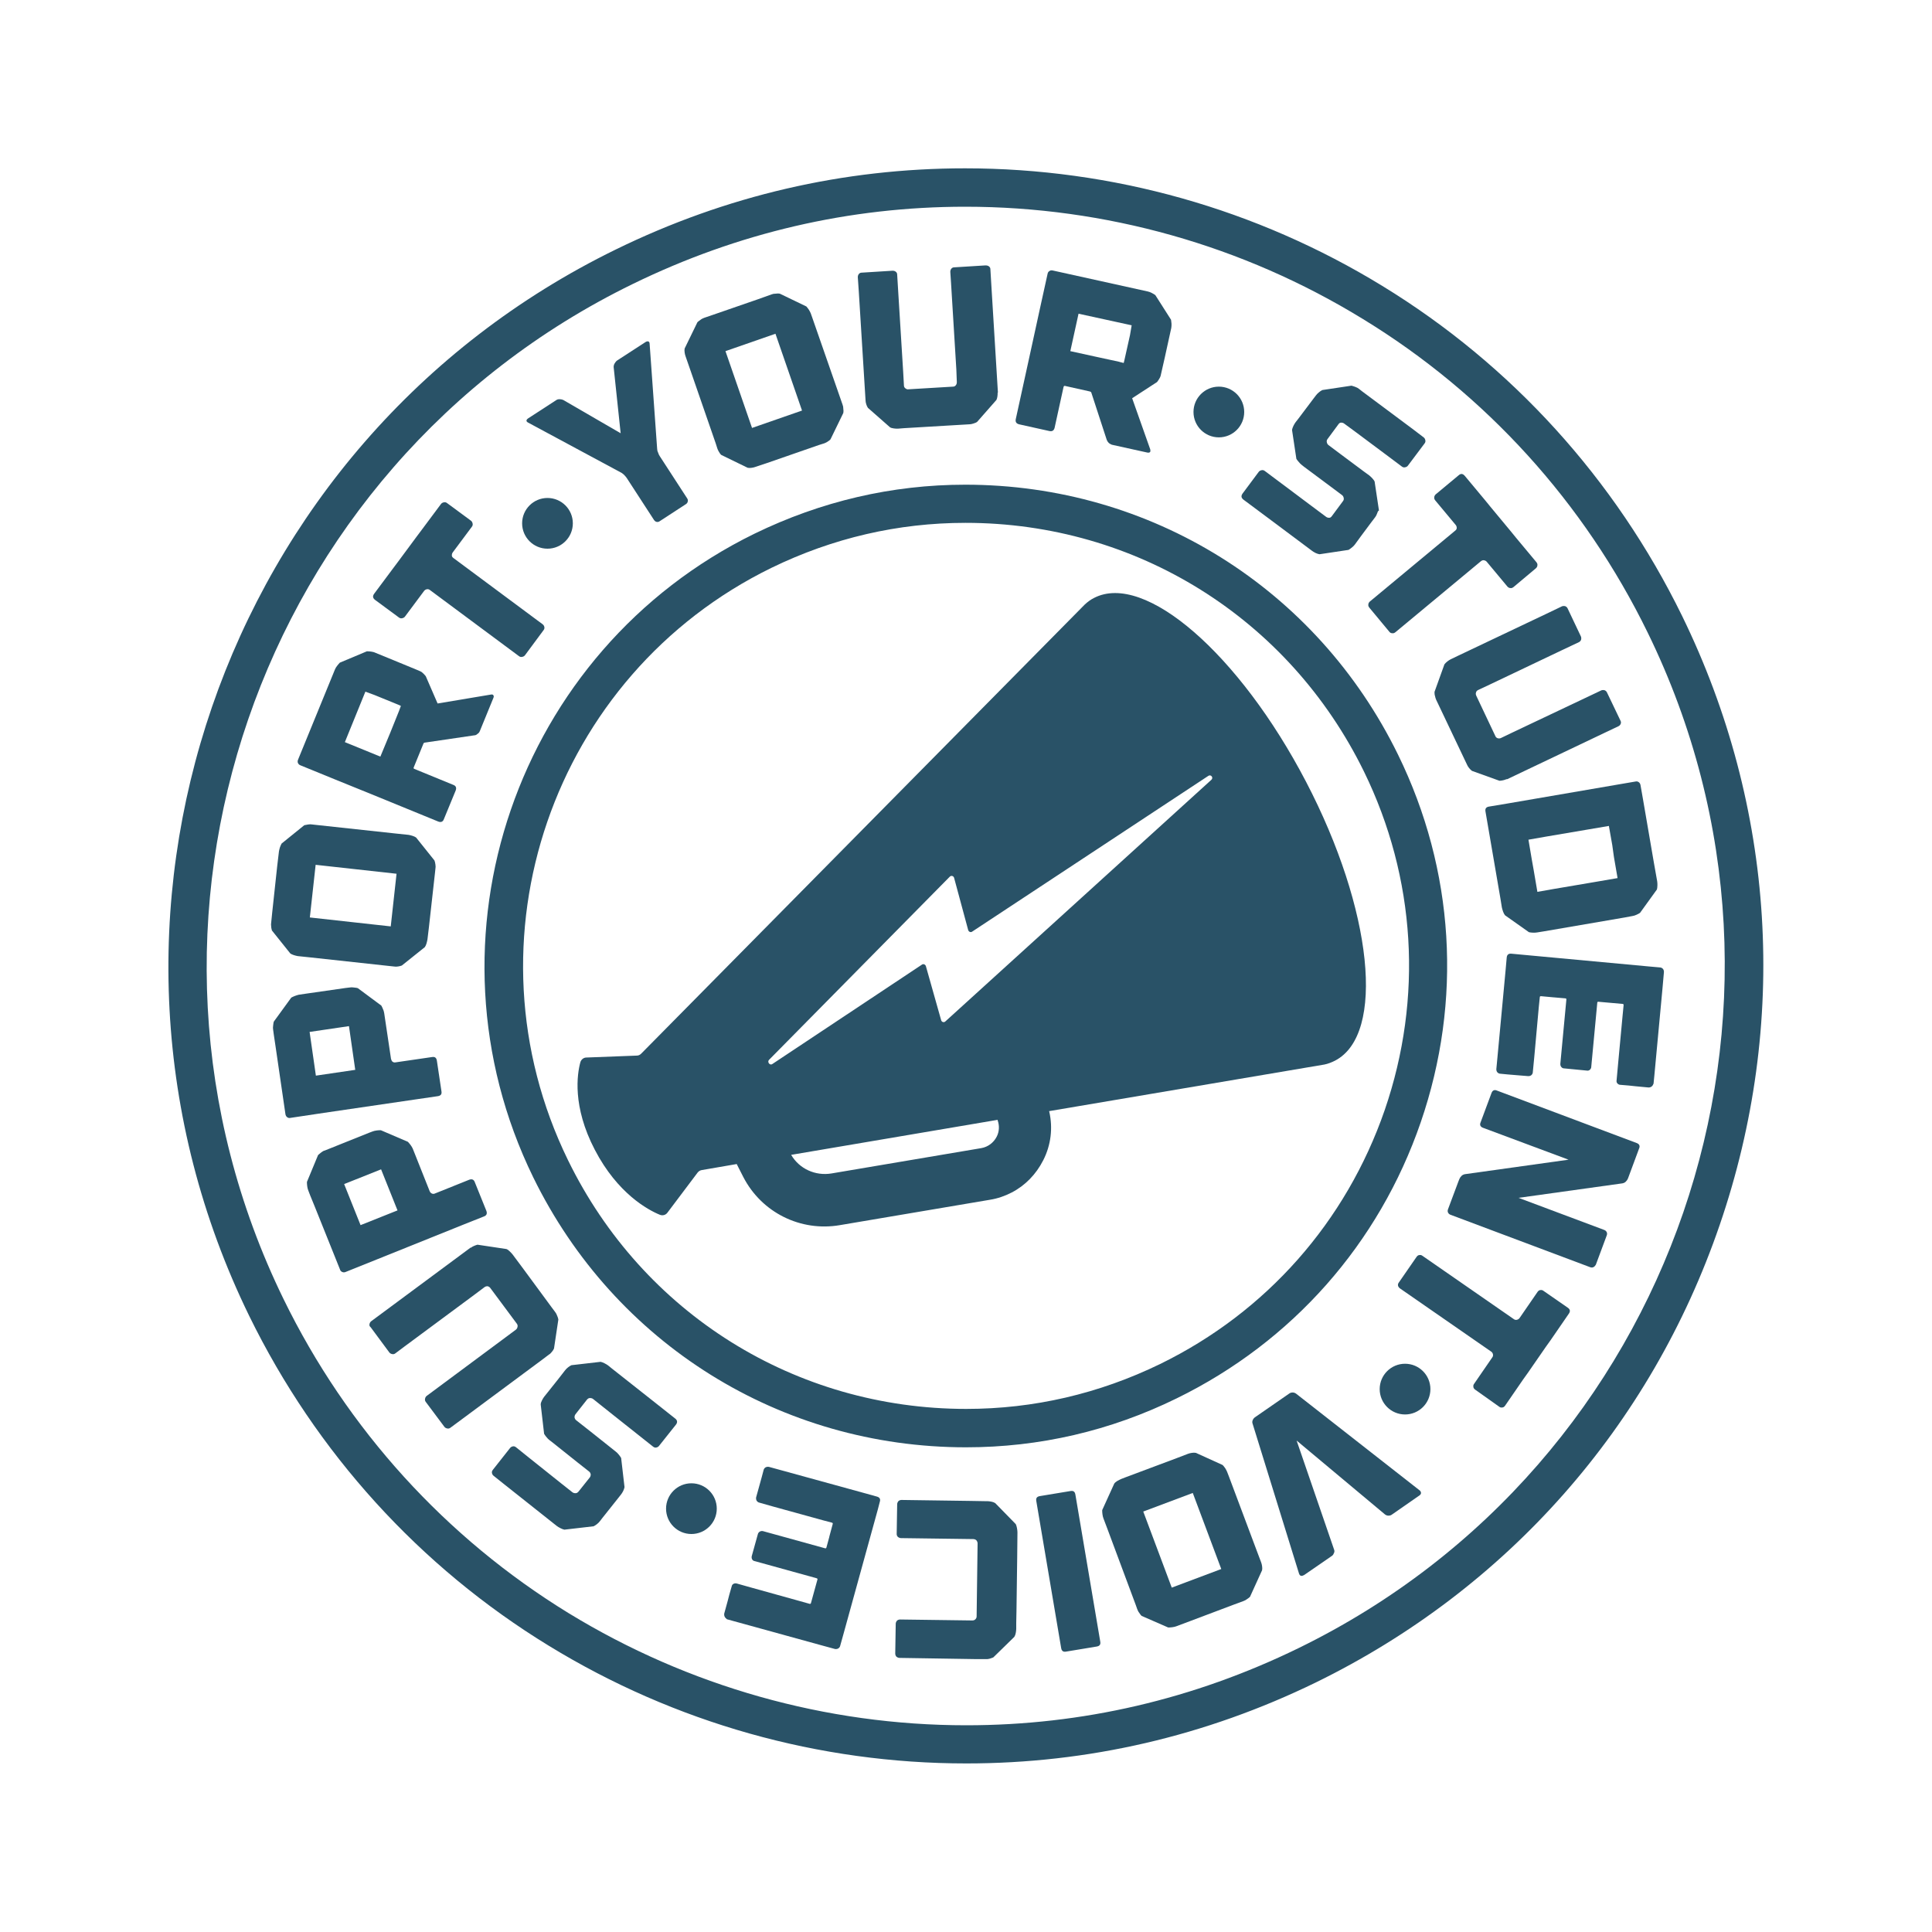 <?xml version="1.0" encoding="utf-8"?>
<!-- Generator: Adobe Illustrator 18.1.1, SVG Export Plug-In . SVG Version: 6.00 Build 0)  -->
<!DOCTYPE svg PUBLIC "-//W3C//DTD SVG 1.1//EN" "http://www.w3.org/Graphics/SVG/1.1/DTD/svg11.dtd">
<svg version="1.1" id="Layer_1" xmlns="http://www.w3.org/2000/svg" xmlns:xlink="http://www.w3.org/1999/xlink" x="0px" y="0px"
	 viewBox="0 0 800 800" enable-background="new 0 0 800 800" xml:space="preserve">
<g>
	<path fill="#295267" d="M540.8,323.7c-27.6-52.9-66.8-87-87.8-76.1c-1.4,0.7-2.6,1.6-3.8,2.7L265.5,436.3c-0.5,0.5-1.1,0.8-1.8,0.8
		l-20.9,0.8c-1.2,0-2.2,0.9-2.5,2c-1.3,4.8-3.4,18.2,6,36.2c9.4,18.1,22,24.9,26.9,26.9c1.2,0.5,2.5,0.1,3.2-0.9l12.5-16.6
		c0.4-0.5,1-0.9,1.7-1l14.5-2.5c0,0.1,0,0.2,0.1,0.3l2.6,5.1c7.6,14.7,23.7,22.7,40,19.9l62.1-10.5c3.2-0.5,6.3-1.6,9-3
		c5.6-2.9,10.1-7.5,13.1-13.4c3.2-6.3,4-13.3,2.5-20c0-0.1-0.1-0.2-0.1-0.3l114-19.3c1.5-0.3,3-0.9,4.4-1.6
		C573.8,428.3,568.4,376.6,540.8,323.7z M412.7,470.7c-1.3,2.5-3.6,4.2-6.3,4.7l-62.1,10.5c-6.7,1.1-13.3-1.9-16.7-7.7l85.5-14.5
		c0,0.1,0,0.1,0,0.2C413.9,466.1,413.8,468.6,412.7,470.7z M501.6,322.9L391.4,423c-0.6,0.5-1.5,0.2-1.7-0.6l-6.3-22.3
		c-0.2-0.7-1-1.1-1.6-0.7l-62,41.2c-1,0.7-2.2-0.8-1.4-1.7l74.9-75.9c0.6-0.6,1.6-0.3,1.8,0.6l5.8,21.5c0.2,0.7,1,1.1,1.6,0.7
		l97.8-64.5C501.4,320.5,502.6,322,501.6,322.9z"/>
	<g>
		<path fill="#295267" d="M400,599.3c-76.8,0-145.5-42.9-179.2-111.8c-48.2-98.7-7.1-218.2,91.6-266.5
			c27.5-13.4,56.9-20.3,87.3-20.3c76.8,0,145.5,42.9,179.2,111.8c23.4,47.8,26.7,101.9,9.4,152.2c-17.3,50.3-53.2,90.9-101,114.3
			C459.8,592.5,430.4,599.3,400,599.3z M399.8,216.5c-28,0-55,6.3-80.3,18.6c-90.9,44.4-128.7,154.4-84.3,245.3
			c31,63.5,94.2,103,164.9,103c28,0,55-6.3,80.3-18.6c44-21.5,77-58.9,93-105.2c15.9-46.3,12.9-96.1-8.6-140.1
			C533.7,256,470.5,216.5,399.8,216.5z"/>
		<path fill="#295267" d="M400.1,730.2c-61,0-120.7-16.8-172.8-48.7c-53.5-32.7-96.4-80-124.1-136.6
			C23.3,381.3,91.4,183.2,255,103.3c45.6-22.3,94.3-33.6,144.6-33.6c61,0,120.7,16.8,172.8,48.7c53.5,32.7,96.4,80,124.1,136.6
			c38.7,79.2,44.2,168.8,15.6,252.2C683.5,590.7,624,658,544.8,696.7C499.2,718.9,450.5,730.2,400.1,730.2z M399.7,85.6
			c-48,0-94.3,10.8-137.7,32C106.2,193.6,41.4,382.2,117.4,537.9c26.3,53.9,67.2,98.9,118.1,130.1c49.6,30.3,106.5,46.4,164.6,46.4
			c48,0,94.3-10.8,137.7-32c155.8-76.1,220.6-264.7,144.5-420.4C656,208.1,615.2,163.1,564.2,132C514.6,101.6,457.7,85.6,399.7,85.6
			z"/>
		<g>
			<path fill="#295267" d="M224.4,579.9c0.3-0.6,0.6-1.1,0.9-1.5l1.6-2l4.3-5.4l2.8-3.6c0.3-0.4,0.7-0.8,1.2-1.2
				c0.5-0.4,1-0.7,1.4-0.9l12.1-1.4c0.5,0.1,1,0.3,1.6,0.6c0.6,0.3,1.1,0.6,1.5,0.9l1.6,1.3l16.6,13.1l9.6,7.6
				c0.9,0.7,1,1.6,0.3,2.5l-7,8.8c-0.3,0.4-0.7,0.6-1.2,0.7c-0.5,0.1-0.9-0.1-1.3-0.4l-11.6-9.2l-6.3-5l-6.9-5.5
				c-0.4-0.3-0.8-0.4-1.3-0.4c-0.5,0-0.8,0.2-1.2,0.6l-4.8,6.1c-0.3,0.4-0.4,0.8-0.4,1.3c0.1,0.5,0.3,0.9,0.7,1.2l6.6,5.2l8.8,7
				l1,0.8c0.4,0.3,0.8,0.7,1.2,1.2c0.4,0.5,0.7,0.9,1,1.4l1.4,12.1c-0.1,0.5-0.3,1.1-0.6,1.7c-0.3,0.6-0.6,1-0.9,1.4l-1.1,1.4
				l-6.6,8.3l-1,1.3c-0.3,0.4-0.7,0.8-1.2,1.2c-0.5,0.4-1,0.7-1.4,0.9l-12.1,1.4c-0.5-0.1-1-0.3-1.6-0.6c-0.6-0.3-1.1-0.6-1.5-0.9
				l-1.4-1.1l-20.3-16.1l-4.5-3.6c-0.4-0.3-0.6-0.7-0.7-1.2c-0.1-0.5,0.1-0.9,0.4-1.3l7.1-9c0.3-0.4,0.7-0.6,1.2-0.7
				c0.5-0.1,0.9,0.1,1.3,0.4l5.1,4.1l13.4,10.7l4.8,3.8c0.4,0.3,0.8,0.4,1.3,0.4c0.5,0,0.8-0.2,1.2-0.6l4.7-5.9
				c0.3-0.4,0.4-0.8,0.4-1.3c-0.1-0.5-0.3-0.9-0.7-1.2l-4.7-3.7l-9.9-7.9l-1.8-1.4c-0.4-0.3-0.8-0.7-1.2-1.2c-0.4-0.5-0.8-1-1-1.4
				l-1.4-12.1C223.9,581,224.1,580.5,224.4,579.9z"/>
			<path fill="#295267" d="M153,548.3c0.1-0.5,0.3-0.9,0.7-1.2l5.4-4l35.5-26.3l0.2-0.2l0.1,0.1c0.4-0.3,0.9-0.6,1.4-0.8
				c0.5-0.2,1-0.4,1.4-0.5l12,1.8c0.5,0.2,0.9,0.5,1.4,1c0.5,0.5,0.9,0.9,1.2,1.3l4.1,5.5l12,16.3l1.5,2c0.3,0.4,0.6,0.9,0.8,1.5
				c0.3,0.6,0.4,1.1,0.5,1.6l-1.8,12c-0.2,0.5-0.5,0.9-0.9,1.4c-0.4,0.5-0.8,0.9-1.2,1.1l-2.5,1.9l-33.7,25l-4.6,3.4
				c-0.4,0.3-0.8,0.4-1.3,0.3c-0.5-0.1-0.9-0.3-1.2-0.7l-7.7-10.3c-0.3-0.4-0.4-0.8-0.3-1.3c0.1-0.5,0.3-0.9,0.7-1.2l6.6-4.9
				l26-19.3l4.3-3.2c0.4-0.3,0.6-0.7,0.7-1.2c0.1-0.5,0-0.9-0.3-1.3l-11-14.8c-0.3-0.4-0.7-0.6-1.1-0.7c-0.5,0-0.9,0.1-1.3,0.4
				l-4.4,3.3l-28.9,21.4l-3.6,2.7c-0.4,0.3-0.8,0.4-1.3,0.3c-0.5-0.1-0.9-0.3-1.2-0.7l-7.7-10.4C153,549.2,152.9,548.8,153,548.3z"
				/>
			<path fill="#295267" d="M131.7,478.3c0.3-0.3,0.8-0.7,1.3-1.1c0.5-0.4,1-0.7,1.5-0.8l2.5-1l15.7-6.3l1.6-0.6
				c0.5-0.2,1-0.3,1.7-0.4c0.7-0.1,1.2-0.1,1.7-0.1l11.2,4.8c0.3,0.3,0.7,0.8,1.1,1.3c0.4,0.5,0.7,1.1,0.9,1.5l1,2.5l2.5,6.3
				l3.5,8.8c0.2,0.5,0.5,0.8,0.9,1c0.4,0.2,0.9,0.2,1.3,0l14.2-5.7c1.1-0.4,1.9-0.1,2.3,1l4.8,11.9c0.4,1.1,0.1,1.9-1,2.3l-8.3,3.3
				l-35.8,14.4l-13.2,5.3c-0.5,0.2-0.9,0.2-1.4,0c-0.4-0.2-0.8-0.5-0.9-1l-10.6-26.4l-1.8-4.4l-0.8-2.1c-0.2-0.5-0.3-1-0.4-1.7
				c-0.1-0.7-0.1-1.2-0.1-1.7L131.7,478.3z M157.8,484.2l-15.3,6.1l6.8,17l15.3-6.1L157.8,484.2z"/>
			<path fill="#295267" d="M120.6,413.1c0.4-0.2,0.9-0.5,1.5-0.7s1.1-0.4,1.6-0.5l2.7-0.4l16.7-2.4l1.7-0.2c0.5-0.1,1.1-0.1,1.7,0
				c0.7,0.1,1.2,0.1,1.7,0.3l9.7,7.2c0.2,0.4,0.5,0.9,0.7,1.5c0.3,0.6,0.4,1.2,0.5,1.7l0.4,2.7l1,6.7l1.4,9.4
				c0.1,0.5,0.3,0.9,0.6,1.2c0.4,0.3,0.8,0.4,1.3,0.3l15.1-2.2c1.2-0.2,1.8,0.3,2,1.5l1.9,12.7c0.2,1.2-0.3,1.8-1.5,2l-8.9,1.3
				l-38.2,5.6l-14,2.1c-0.5,0.1-0.9,0-1.3-0.3s-0.6-0.7-0.7-1.2l-4.1-28.1l-0.7-4.7l-0.3-2.2c-0.1-0.5-0.1-1.1,0-1.7
				c0.1-0.7,0.1-1.2,0.3-1.7L120.6,413.1z M144.5,424.9l-16.3,2.4l2.6,18.1l16.3-2.4L144.5,424.9z"/>
			<path fill="#295267" d="M126,341.7c0.5-0.1,1-0.2,1.6-0.3c0.6-0.1,1.2-0.1,1.7,0l1.8,0.2l33.3,3.6l4.8,0.5c0.5,0.1,1,0.2,1.6,0.4
				c0.6,0.2,1.1,0.4,1.5,0.7l7.6,9.5c0.2,0.5,0.3,1,0.4,1.7c0.1,0.7,0.1,1.2,0,1.7l-0.2,1.9l-2.5,22.4l-0.6,5
				c-0.1,0.5-0.2,1-0.4,1.7c-0.2,0.6-0.4,1.1-0.7,1.5l-9.5,7.6c-0.5,0.2-1,0.3-1.6,0.4c-0.6,0.1-1.2,0.1-1.7,0l-1.9-0.2l-33.1-3.6
				l-4.8-0.5c-0.5-0.1-1-0.2-1.6-0.4c-0.6-0.2-1.1-0.4-1.5-0.7l-7.6-9.5c-0.1-0.5-0.3-1-0.3-1.6c-0.1-0.6-0.1-1.2,0-1.7l0.4-4
				l2.1-19.5l0.7-5.9c0.1-0.5,0.2-1.1,0.4-1.7c0.2-0.6,0.5-1.2,0.7-1.6L126,341.7z M130.7,358.1l-2.4,21.8l33.5,3.7l2.4-21.8
				L130.7,358.1z"/>
			<path fill="#295267" d="M203.3,287.6c0.5-0.1,0.8,0,1,0.3c0.2,0.3,0.2,0.6,0,1.1l-5.6,13.7c-0.2,0.5-0.5,0.9-1,1.2
				c-0.4,0.4-0.9,0.6-1.4,0.6l-20.4,3c-0.3,0-0.5,0.2-0.6,0.5l-4,9.8c-0.1,0.3,0,0.5,0.3,0.6l16.1,6.6c1.1,0.4,1.4,1.2,1,2.3
				l-4.9,11.9c-0.4,1.1-1.2,1.4-2.3,1l-28.1-11.5l-14.8-6l-14.2-5.8c-0.5-0.2-0.8-0.5-1-0.9c-0.2-0.4-0.2-0.9,0-1.4l15.3-37.4
				c0.2-0.5,0.5-1,0.9-1.5c0.4-0.5,0.8-1,1.1-1.3l11.2-4.7c0.5,0,1,0,1.7,0.1c0.6,0.1,1.2,0.2,1.6,0.4l11.7,4.8l6.3,2.6l0.9,0.4
				c0.3,0.1,0.7,0.4,1.1,0.8c0.4,0.4,0.8,0.8,1.1,1.2l4.9,11.3L203.3,287.6z M151.3,286.4l-8.5,20.9l14.7,6l4.1-9.9l3.7-9.2l0.1-0.3
				l0.6-1.6l-1.1-0.5l-9.8-4L151.3,286.4z"/>
			<path fill="#295267" d="M195,215.6c0.4,0.3,0.6,0.7,0.7,1.2c0.1,0.5,0,0.9-0.3,1.3l-7.9,10.6c-0.3,0.4-0.4,0.8-0.4,1.3
				c0,0.5,0.3,0.8,0.7,1.1l36.9,27.4c0.4,0.3,0.6,0.7,0.7,1.1c0.1,0.5,0,0.9-0.3,1.3l-7.7,10.4c-0.3,0.4-0.7,0.6-1.2,0.7
				c-0.5,0.1-0.9,0-1.3-0.3L178,244.3c-0.4-0.3-0.8-0.4-1.3-0.3c-0.4,0.1-0.8,0.3-1.1,0.7l-7.9,10.6c-0.3,0.4-0.7,0.6-1.2,0.7
				c-0.5,0.1-0.9,0-1.3-0.3l-9.9-7.3c-0.9-0.7-1.1-1.5-0.4-2.5l7.9-10.6l2.1-2.8l7.7-10.4l2.1-2.8l7.9-10.6c0.3-0.4,0.7-0.6,1.2-0.7
				c0.5-0.1,0.9,0,1.3,0.3L195,215.6z"/>
			<path fill="#295267" d="M268.5,141.4c0.3,0.1,0.5,0.5,0.5,1l3.1,43.3c0,0.5,0.1,1.1,0.4,1.7c0.2,0.6,0.4,1.1,0.7,1.5l11.3,17.4
				c0.3,0.4,0.4,0.9,0.3,1.3c-0.1,0.5-0.3,0.8-0.7,1.1l-10.9,7.1c-0.4,0.3-0.9,0.4-1.3,0.3c-0.5-0.1-0.8-0.4-1.1-0.8l-11.3-17.4
				c-0.3-0.4-0.6-0.8-1.1-1.3c-0.5-0.4-0.9-0.8-1.4-1L218.7,175c-0.4-0.2-0.7-0.5-0.7-0.8c0-0.3,0.2-0.6,0.6-0.9l11.7-7.6
				c0.4-0.3,0.9-0.4,1.4-0.4c0.5,0,1,0.1,1.5,0.3l23.8,13.8l-2.9-27.4c0-0.5,0.1-1,0.4-1.5c0.3-0.5,0.6-0.9,1-1.2l11.7-7.6
				C267.8,141.3,268.2,141.3,268.5,141.4z"/>
			<path fill="#295267" d="M333.9,126.9c0.3,0.4,0.7,0.8,1,1.3c0.3,0.5,0.6,1,0.8,1.5l0.6,1.7l11,31.6l1.6,4.6
				c0.2,0.5,0.3,1,0.3,1.7c0.1,0.6,0.1,1.2,0,1.7l-5.3,10.9c-0.3,0.4-0.8,0.7-1.4,1.1c-0.6,0.3-1.1,0.6-1.6,0.7l-1.9,0.6l-21.3,7.4
				l-4.8,1.6c-0.5,0.2-1,0.3-1.6,0.4c-0.6,0.1-1.2,0.1-1.7,0l-10.9-5.3c-0.4-0.3-0.7-0.8-1-1.3c-0.3-0.5-0.6-1.1-0.7-1.5l-0.6-1.9
				l-10.9-31.5l-1.6-4.6c-0.2-0.5-0.3-1-0.4-1.6c-0.1-0.6-0.1-1.2,0-1.7l5.3-10.9c0.4-0.3,0.8-0.7,1.3-1c0.5-0.4,1-0.6,1.5-0.8
				l3.8-1.3l18.5-6.4l5.6-2c0.5-0.2,1-0.3,1.7-0.3c0.7-0.1,1.2-0.1,1.7,0L333.9,126.9z M321.1,138.2l-20.7,7.2l11,31.8l20.7-7.2
				L321.1,138.2z"/>
			<path fill="#295267" d="M409.5,110.3c0.4,0.3,0.6,0.7,0.6,1.2l0.4,6.7l2.7,44.1l0,0.3l-0.1,0c0,0.5,0,1-0.1,1.6
				c-0.1,0.6-0.2,1-0.4,1.4l-8,9.1c-0.4,0.3-1,0.5-1.6,0.7c-0.6,0.2-1.2,0.3-1.7,0.3l-6.8,0.4l-20.2,1.2l-2.5,0.2
				c-0.5,0-1.1,0-1.7-0.1c-0.6-0.1-1.2-0.2-1.6-0.5l-9.1-8c-0.3-0.4-0.5-0.9-0.7-1.5c-0.2-0.6-0.3-1.2-0.3-1.7l-0.2-3.2l-2.6-41.9
				l-0.4-5.8c0-0.5,0.1-0.9,0.4-1.3c0.3-0.4,0.7-0.6,1.2-0.6l12.8-0.8c0.5,0,0.9,0.1,1.3,0.4c0.4,0.3,0.6,0.7,0.6,1.2l0.5,8.2
				l2,32.3l0.3,5.4c0,0.5,0.2,0.9,0.6,1.2c0.4,0.3,0.8,0.5,1.3,0.4l18.4-1.1c0.5,0,0.9-0.2,1.2-0.6c0.3-0.4,0.4-0.8,0.4-1.3L396,153
				l-2.2-35.9l-0.3-4.5c0-0.5,0.1-0.9,0.4-1.3c0.3-0.4,0.7-0.6,1.2-0.6l12.9-0.8C408.7,109.9,409.1,110,409.5,110.3z"/>
			<path fill="#295267" d="M476.3,186.1c0.1,0.5,0.1,0.8-0.1,1.1c-0.2,0.2-0.6,0.3-1.1,0.2l-14.5-3.2c-0.5-0.1-0.9-0.4-1.4-0.7
				c-0.4-0.4-0.7-0.8-0.9-1.3l-6.4-19.6c-0.1-0.3-0.3-0.4-0.6-0.5l-10.3-2.3c-0.3-0.1-0.5,0.1-0.6,0.4l-3.7,16.9
				c-0.3,1.2-1,1.6-2.1,1.4l-12.6-2.8c-1.2-0.3-1.6-1-1.4-2.1l6.5-29.7l3.4-15.6l3.3-15c0.1-0.5,0.4-0.9,0.8-1.1
				c0.4-0.3,0.9-0.3,1.3-0.2l39.4,8.7c0.5,0.1,1,0.3,1.6,0.6c0.6,0.3,1.1,0.6,1.5,0.9l6.5,10.2c0.1,0.5,0.1,1,0.2,1.7
				c0,0.6,0,1.2-0.1,1.7l-2.7,12.3l-1.5,6.6l-0.2,0.9c-0.1,0.4-0.3,0.8-0.6,1.3c-0.3,0.5-0.6,0.9-0.9,1.3l-10.3,6.7L476.3,186.1z
				 M468.6,134.7l-22-4.8l-3.4,15.5l10.5,2.3l9.7,2.1l0.3,0.1l1.6,0.4l0.3-1.2l2.3-10.3L468.6,134.7z"/>
			<path fill="#295267" d="M570.2,212.7c-0.2,0.6-0.5,1.1-0.8,1.5l-1.6,2.1l-4.1,5.5l-2.7,3.7c-0.3,0.4-0.7,0.8-1.2,1.2
				c-0.5,0.4-0.9,0.7-1.4,1l-12,1.8c-0.5-0.1-1-0.2-1.6-0.5c-0.6-0.3-1.1-0.6-1.5-0.9l-1.6-1.2l-17-12.7l-9.8-7.3
				c-0.9-0.7-1.1-1.5-0.4-2.5l6.7-9c0.3-0.4,0.7-0.6,1.2-0.7c0.5-0.1,0.9,0,1.3,0.3l11.9,8.9l6.4,4.8l7.1,5.3
				c0.4,0.3,0.8,0.4,1.3,0.4c0.5,0,0.8-0.3,1.1-0.7l4.6-6.2c0.3-0.4,0.4-0.8,0.3-1.3s-0.3-0.9-0.7-1.2l-6.7-5l-9-6.7l-1-0.8
				c-0.4-0.3-0.8-0.7-1.2-1.2c-0.4-0.5-0.8-0.9-1-1.3l-1.8-12c0.1-0.5,0.3-1.1,0.6-1.7s0.6-1.1,0.9-1.5l1.1-1.4l6.4-8.5l1-1.3
				c0.3-0.4,0.7-0.8,1.2-1.2c0.5-0.4,0.9-0.7,1.4-0.9l12-1.8c0.5,0.1,1,0.3,1.6,0.5c0.6,0.2,1.1,0.5,1.5,0.8l1.4,1.1l20.8,15.5
				l4.6,3.5c0.4,0.3,0.6,0.7,0.7,1.2c0.1,0.5,0,0.9-0.3,1.3l-6.9,9.2c-0.3,0.4-0.7,0.6-1.2,0.7c-0.5,0.1-0.9,0-1.3-0.3l-5.2-3.9
				l-13.8-10.3l-4.9-3.6c-0.4-0.3-0.8-0.4-1.3-0.4c-0.5,0-0.8,0.3-1.1,0.7l-4.5,6.1c-0.3,0.4-0.4,0.8-0.3,1.3
				c0.1,0.5,0.3,0.9,0.7,1.2l4.8,3.6l10.2,7.6l1.8,1.3c0.4,0.3,0.8,0.7,1.3,1.2c0.4,0.5,0.8,0.9,1,1.4l1.8,12
				C570.6,211.5,570.4,212.1,570.2,212.7z"/>
			<path fill="#295267" d="M626.7,243.1c-0.4,0.3-0.8,0.5-1.3,0.4c-0.5,0-0.9-0.3-1.2-0.6l-8.5-10.2c-0.3-0.4-0.7-0.6-1.2-0.7
				s-0.9,0.1-1.3,0.4l-35.4,29.4c-0.4,0.3-0.8,0.5-1.3,0.4c-0.5,0-0.9-0.2-1.2-0.6l-8.3-10c-0.3-0.4-0.5-0.8-0.4-1.3
				c0-0.5,0.3-0.9,0.6-1.2l35.4-29.4c0.4-0.3,0.6-0.7,0.6-1.1c0-0.4-0.1-0.8-0.4-1.2l-8.5-10.2c-0.3-0.4-0.5-0.8-0.4-1.3
				c0-0.5,0.3-0.9,0.6-1.2l9.5-7.9c0.9-0.8,1.7-0.7,2.5,0.2l8.5,10.2l2.2,2.7l8.3,10l2.2,2.7l8.5,10.2c0.3,0.4,0.5,0.8,0.4,1.3
				c0,0.5-0.3,0.9-0.6,1.2L626.7,243.1z"/>
			<path fill="#295267" d="M671.1,299.7c-0.2,0.5-0.5,0.8-0.9,1l-6.1,2.9l-39.9,19l-0.3,0.1l0-0.1c-0.5,0.2-1,0.4-1.5,0.5
				c-0.6,0.1-1,0.2-1.5,0.2l-11.4-4.1c-0.4-0.3-0.8-0.7-1.2-1.2c-0.4-0.5-0.7-1-0.9-1.5l-2.9-6.1l-8.7-18.3l-1.1-2.3
				c-0.2-0.5-0.4-1-0.5-1.6c-0.2-0.6-0.2-1.2-0.2-1.7l4.1-11.4c0.3-0.4,0.7-0.8,1.2-1.2c0.5-0.4,1-0.7,1.4-0.9l2.9-1.4l37.9-18
				l5.2-2.5c0.4-0.2,0.9-0.2,1.4-0.1c0.5,0.2,0.8,0.5,1,0.9l5.5,11.6c0.2,0.4,0.2,0.9,0.1,1.4c-0.2,0.5-0.5,0.8-0.9,1l-7.4,3.5
				L617,283.4l-4.9,2.3c-0.4,0.2-0.8,0.5-0.9,1c-0.2,0.5-0.1,0.9,0.1,1.4l7.9,16.7c0.2,0.5,0.5,0.7,1,0.9c0.4,0.1,0.9,0.1,1.3-0.1
				l5-2.4l32.5-15.4l4-1.9c0.4-0.2,0.9-0.2,1.4-0.1c0.5,0.2,0.8,0.5,1,0.9l5.6,11.7C671.2,298.8,671.3,299.2,671.1,299.7z"/>
			<path fill="#295267" d="M679.1,378c-0.4,0.3-0.9,0.5-1.5,0.8c-0.6,0.3-1.1,0.4-1.6,0.5l-3.2,0.6l-33.8,5.8l-2.5,0.4
				c-0.5,0.1-1.1,0.1-1.7,0.1c-0.6,0-1.2-0.1-1.7-0.2l-9.9-7c-0.3-0.4-0.6-0.9-0.8-1.5c-0.2-0.6-0.4-1.2-0.5-1.7l-0.6-3.7l-5.1-29.7
				l-1.1-6.4c-0.2-1.2,0.3-1.8,1.4-2l7.8-1.3l45.4-7.8l7.6-1.3c0.5-0.1,0.9,0,1.3,0.3s0.6,0.7,0.7,1.2l1,5.7l4.5,26.2l1.4,7.9
				c0.1,0.5,0.1,1.1,0.1,1.7c0,0.7-0.1,1.2-0.2,1.7L679.1,378z M667.6,349.9l-1.4-7.9l-9.4,1.6l-16.5,2.8l-7.4,1.3l1.4,8.3l0.8,4.5
				l1.5,8.8l6.8-1.2l16.5-2.8l9.9-1.7l-1.5-8.7L667.6,349.9z"/>
			<path fill="#295267" d="M683.9,449.9c-0.4,0.3-0.8,0.4-1.3,0.4l-5.3-0.5l-2.8-0.3l-3.6-0.3c-0.5,0-0.9-0.3-1.2-0.6
				c-0.3-0.4-0.4-0.8-0.3-1.3l0.6-6.6l1.8-19.3l0.5-5.2c0-0.3-0.1-0.5-0.4-0.5l-10.1-0.9c-0.2,0-0.4,0.1-0.4,0.4l-2.5,26.6
				c0,0.5-0.3,0.9-0.6,1.2c-0.4,0.3-0.8,0.4-1.3,0.3l-9.3-0.9c-0.5,0-0.9-0.2-1.2-0.6c-0.3-0.3-0.4-0.8-0.4-1.3l2.5-26.6
				c0-0.3-0.1-0.5-0.4-0.5l-4.6-0.4l-0.1,0l-5.4-0.5c-0.3,0-0.5,0.1-0.5,0.4l-0.4,3.9l-1.9,21l-0.6,6.2c0,0.5-0.3,0.9-0.6,1.2
				c-0.4,0.3-0.8,0.4-1.3,0.4l-3.7-0.3l-4.8-0.4l-3.1-0.3c-0.5,0-0.9-0.3-1.2-0.6c-0.3-0.4-0.4-0.8-0.4-1.3l0.5-5.3l3.3-35.3
				l0.5-5.6c0.1-1.2,0.8-1.7,1.9-1.6l3.2,0.3l53.9,5l4.5,0.4c0.5,0,0.9,0.3,1.2,0.6c0.3,0.4,0.4,0.8,0.4,1.3l-0.6,6.8l-3.4,36.4
				l-0.3,3C684.5,449.2,684.3,449.6,683.9,449.9z"/>
			<path fill="#295267" d="M659.8,524.7c-0.4,0.2-0.9,0.2-1.4,0l-57.8-21.7c-0.5-0.2-0.8-0.5-1-0.9c-0.2-0.4-0.2-0.9,0-1.4l4.3-11.5
				l0.4-1c0.2-0.5,0.5-0.9,0.9-1.3c0.4-0.4,0.9-0.6,1.4-0.7l42.9-6l-35.4-13.2c-1.1-0.4-1.5-1.2-1-2.3l4.5-12.1
				c0.4-1.1,1.2-1.5,2.3-1l57.8,21.7c1.1,0.4,1.5,1.2,1,2.3l-4.6,12.4c-0.2,0.5-0.5,0.9-0.9,1.3c-0.4,0.4-0.9,0.6-1.4,0.7l-43,6
				l35.5,13.3c0.5,0.2,0.8,0.5,1,0.9c0.2,0.4,0.2,0.9,0,1.4l-4.5,12.1C660.5,524.2,660.2,524.5,659.8,524.7z"/>
			<path fill="#295267" d="M610.8,575.4c-0.4-0.3-0.7-0.7-0.7-1.1c-0.1-0.5,0-0.9,0.3-1.3l7.5-10.9c0.3-0.4,0.4-0.8,0.3-1.3
				c-0.1-0.5-0.3-0.8-0.7-1.1l-37.8-26.2c-0.4-0.3-0.7-0.7-0.8-1.1c-0.1-0.5,0-0.9,0.3-1.3l7.4-10.7c0.3-0.4,0.7-0.7,1.1-0.7
				c0.5-0.1,0.9,0,1.3,0.3l37.8,26.2c0.4,0.3,0.8,0.4,1.3,0.3c0.4-0.1,0.8-0.3,1.1-0.7l7.5-10.9c0.3-0.4,0.7-0.7,1.1-0.7
				c0.5-0.1,0.9,0,1.3,0.3l10.1,7c1,0.7,1.1,1.5,0.4,2.5l-7.5,10.9l-2,2.8l-7.4,10.7l-2,2.8l-7.5,10.9c-0.3,0.4-0.7,0.7-1.1,0.7
				c-0.5,0.1-0.9,0-1.3-0.3L610.8,575.4z"/>
			<path fill="#295267" d="M538.7,652.5c-0.4-0.1-0.6-0.4-0.8-0.9l-19.2-62c-0.2-0.5-0.2-1,0-1.5c0.2-0.5,0.5-0.9,0.9-1.2l14.3-9.9
				c0.4-0.3,0.9-0.4,1.4-0.4c0.5,0,1,0.2,1.4,0.5l51.1,40c0.4,0.3,0.6,0.7,0.6,1.1c0,0.4-0.2,0.7-0.6,1l-11.5,8
				c-0.4,0.3-0.9,0.4-1.4,0.4c-0.5,0-1-0.2-1.4-0.5l-36.6-30.6l15.5,45.1c0.2,0.5,0.2,1,0,1.4c-0.2,0.5-0.4,0.9-0.8,1.2l-11.6,8
				C539.4,652.5,539.1,652.6,538.7,652.5z"/>
			<path fill="#295267" d="M472.7,669.1c-0.3-0.3-0.7-0.8-1-1.3c-0.4-0.5-0.6-1-0.8-1.5l-0.6-1.7l-11.7-31.4l-1.7-4.5
				c-0.2-0.5-0.3-1-0.4-1.7c-0.1-0.6-0.1-1.2-0.1-1.7l5-11c0.3-0.4,0.8-0.8,1.3-1.1c0.6-0.3,1.1-0.6,1.6-0.8l1.8-0.7l21.1-7.9
				l4.7-1.8c0.5-0.2,1-0.3,1.6-0.4c0.6-0.1,1.2-0.1,1.7,0l11,5c0.4,0.3,0.7,0.8,1.1,1.3c0.3,0.5,0.6,1,0.8,1.5l0.7,1.8l11.7,31.2
				l1.7,4.5c0.2,0.5,0.3,1,0.4,1.6c0.1,0.6,0.1,1.2,0,1.7l-5,11c-0.3,0.3-0.8,0.7-1.3,1c-0.5,0.4-1,0.6-1.5,0.8l-3.8,1.4l-18.3,6.9
				l-5.6,2.1c-0.5,0.2-1,0.3-1.7,0.4s-1.2,0.1-1.7,0.1L472.7,669.1z M485.2,657.4l20.5-7.7l-11.8-31.5l-20.5,7.7L485.2,657.4z"/>
			<path fill="#295267" d="M429.1,621.5c-0.2-1.2,0.3-1.8,1.5-2l12.7-2.1c1.2-0.2,1.8,0.3,2,1.5l10.3,60.9c0.2,1.2-0.3,1.8-1.5,2
				l-12.7,2.1c-1.2,0.2-1.8-0.3-2-1.5L429.1,621.5z"/>
			<path fill="#295267" d="M403.9,670.5c0.3-0.3,0.5-0.7,0.5-1.2l0.4-30.2c0-0.5-0.2-0.9-0.5-1.3c-0.3-0.3-0.8-0.5-1.3-0.5
				l-29.9-0.4c-0.5,0-0.9-0.2-1.3-0.5c-0.3-0.3-0.5-0.7-0.5-1.2l0.2-12.3c0-0.5,0.2-0.9,0.5-1.3c0.3-0.3,0.8-0.5,1.3-0.5l28.6,0.4
				l5.7,0.1l1.2,0c0.5,0,1.1,0.1,1.7,0.2c0.6,0.1,1.1,0.3,1.6,0.6l8.5,8.7c0.2,0.4,0.4,1,0.5,1.6c0.1,0.6,0.2,1.2,0.2,1.7l0,0.6
				l-0.1,9.9l-0.3,22.2l-0.1,4.9l0,2.5c0,0.5-0.1,1.1-0.2,1.7c-0.1,0.6-0.3,1.1-0.6,1.6l-8.7,8.5c-0.4,0.2-0.9,0.3-1.4,0.5
				c-0.5,0.1-0.8,0.2-1.1,0.2l-0.8,0l-1.2,0l-0.4,0l-0.2,0l-2.1,0l-31.6-0.5c-0.5,0-0.9-0.2-1.3-0.5c-0.3-0.3-0.5-0.8-0.5-1.3
				l0.2-12.3c0-0.5,0.2-0.9,0.5-1.3c0.3-0.3,0.8-0.5,1.3-0.5l29.9,0.4C403.2,671,403.6,670.8,403.9,670.5z"/>
			<path fill="#295267" d="M300.1,669.5c-0.2-0.4-0.3-0.9-0.2-1.4l1.4-5.1l0.7-2.7l1-3.5c0.1-0.5,0.4-0.8,0.8-1
				c0.4-0.2,0.9-0.2,1.3-0.1l6.4,1.8l18.7,5.2l5,1.4c0.3,0.1,0.5,0,0.6-0.3l2.7-9.8c0.1-0.2-0.1-0.4-0.4-0.5l-25.7-7.1
				c-0.5-0.1-0.8-0.4-1-0.8c-0.2-0.4-0.2-0.9-0.1-1.3l2.5-9c0.1-0.5,0.4-0.8,0.8-1.1c0.4-0.2,0.8-0.3,1.3-0.2l25.7,7.1
				c0.3,0.1,0.5,0,0.6-0.3l1.2-4.4l0-0.1l1.4-5.2c0.1-0.3,0-0.5-0.3-0.6l-3.8-1l-20.3-5.6l-6-1.7c-0.5-0.1-0.8-0.4-1.1-0.8
				c-0.2-0.4-0.3-0.9-0.2-1.4l1-3.6l1.3-4.7l0.8-3c0.1-0.5,0.4-0.8,0.8-1.1c0.4-0.2,0.9-0.3,1.4-0.2l5.1,1.4l34.2,9.4l5.4,1.5
				c1.1,0.3,1.6,1,1.2,2.2l-0.8,3.1l-14.4,52.2l-1.2,4.3c-0.1,0.5-0.4,0.8-0.8,1.1c-0.4,0.2-0.9,0.3-1.4,0.2l-6.6-1.8l-35.2-9.7
				l-2.9-0.8C300.7,670.2,300.3,669.9,300.1,669.5z"/>
			<circle fill="#295267" cx="286.3" cy="624.7" r="10.5"/>
			<circle fill="#295267" cx="581.8" cy="575.2" r="10.5"/>
			<circle fill="#295267" cx="504.7" cy="170.6" r="10.5"/>
			<circle fill="#295267" cx="226.7" cy="216.7" r="10.5"/>
		</g>
	</g>
</g>
</svg>
